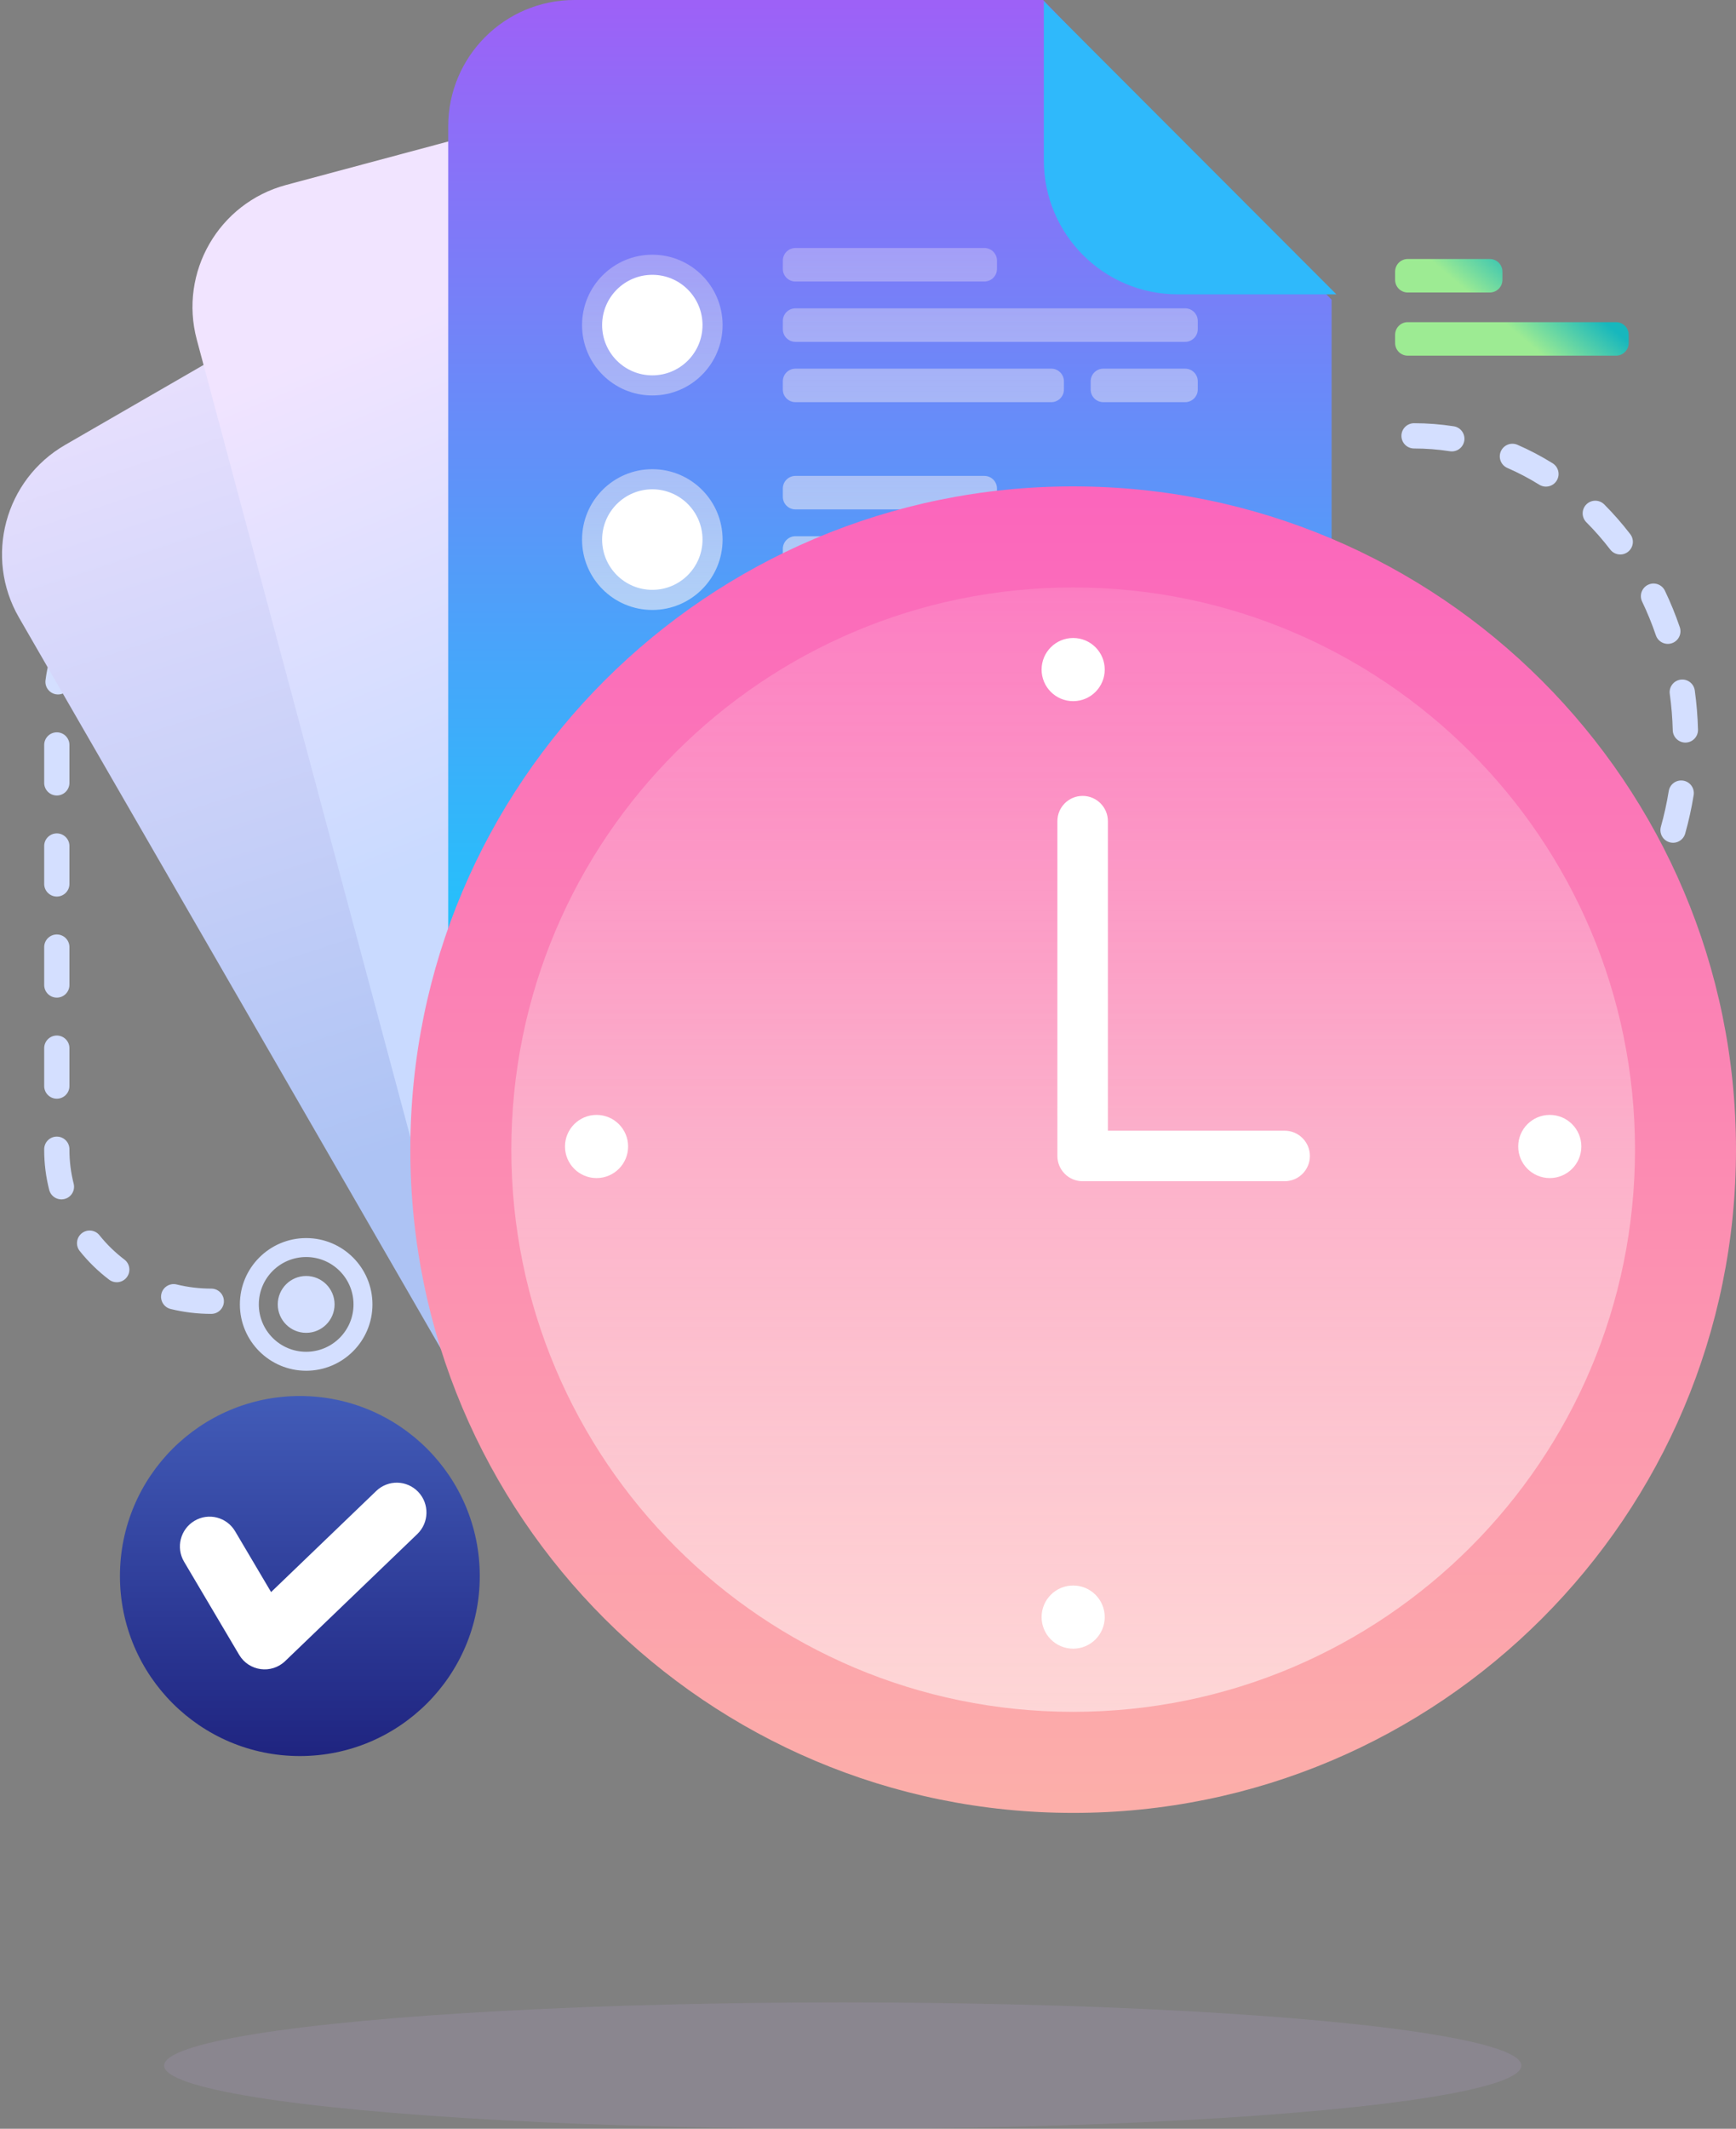 <?xml version="1.0" encoding="UTF-8"?>
<svg width="275px" height="337px" viewBox="0 0 275 337" version="1.1" xmlns="http://www.w3.org/2000/svg" xmlns:xlink="http://www.w3.org/1999/xlink">
    <rect x="0" y="0" width="275" height="337" fill="#808080" stroke="none"/>
    <title>time, data, clock@2x</title>
    <defs>
        <linearGradient x1="39.174%" y1="69.247%" x2="16.604%" y2="0%" id="linearGradient-1">
            <stop stop-color="#ADC3F4" offset="0%"></stop>
            <stop stop-color="#F1E4FF" offset="100%"></stop>
        </linearGradient>
        <linearGradient x1="20.968%" y1="58.773%" x2="28.955%" y2="34.969%" id="linearGradient-2">
            <stop stop-color="#A5FECB" offset="0%"></stop>
            <stop stop-color="#20BDFF" offset="100%"></stop>
        </linearGradient>
        <linearGradient x1="53.261%" y1="50%" x2="39.545%" y2="12.199%" id="linearGradient-3">
            <stop stop-color="#C9DAFF" offset="0%"></stop>
            <stop stop-color="#F1E4FF" offset="100%"></stop>
        </linearGradient>
        <linearGradient x1="20.968%" y1="66.662%" x2="28.955%" y2="21.454%" id="linearGradient-4">
            <stop stop-color="#A5FECB" offset="0%"></stop>
            <stop stop-color="#20BDFF" offset="100%"></stop>
        </linearGradient>
        <linearGradient x1="50%" y1="0%" x2="50%" y2="100%" id="linearGradient-5">
            <stop stop-color="#9D61F7" offset="0%"></stop>
            <stop stop-color="#00DEFC" offset="100%"></stop>
        </linearGradient>
        <linearGradient x1="50%" y1="-30.96%" x2="50%" y2="127.882%" id="linearGradient-6">
            <stop stop-color="#FFF2F2" stop-opacity="0.139" offset="0%"></stop>
            <stop stop-color="#FEFAF9" offset="100%"></stop>
        </linearGradient>
        <linearGradient x1="78.213%" y1="41.444%" x2="43.177%" y2="58.556%" id="linearGradient-7">
            <stop stop-color="#17B7BD" offset="0%"></stop>
            <stop stop-color="#9DEB93" offset="100%"></stop>
        </linearGradient>
        <linearGradient x1="50%" y1="0%" x2="50%" y2="100%" id="linearGradient-8">
            <stop stop-color="#FB65BC" offset="0%"></stop>
            <stop stop-color="#FCAFA9" offset="100%"></stop>
        </linearGradient>
        <linearGradient x1="50%" y1="0%" x2="50%" y2="184.707%" id="linearGradient-9">
            <stop stop-color="#FFF2F2" stop-opacity="0.139" offset="0%"></stop>
            <stop stop-color="#FEFAF9" offset="100%"></stop>
        </linearGradient>
        <linearGradient x1="50%" y1="-42.979%" x2="50%" y2="100%" id="linearGradient-10">
            <stop stop-color="#5174D0" offset="0%"></stop>
            <stop stop-color="#1F2480" offset="100%"></stop>
        </linearGradient>
    </defs>
    <g id="Page-1" stroke="none" stroke-width="1" fill="none" fill-rule="evenodd">
        <g id="Business---Icon-Illustration" transform="translate(-125, -1449)">
            <g id="time,-data,-clock" transform="translate(125, 1449)">
                <ellipse id="Shape" fill="#B6A0D1" fill-rule="nonzero" opacity="0.2" cx="133.5" cy="327" rx="107.5" ry="10"></ellipse>
                <path d="M33.469,204 C34.573,204 35.469,204.895 35.469,206 C35.469,207.105 34.573,208 33.469,208 C31.279,208 29.123,207.739 27.035,207.227 C25.962,206.964 25.305,205.881 25.568,204.809 C25.831,203.736 26.914,203.079 27.987,203.342 C29.764,203.778 31.601,204 33.469,204 Z M19.704,199.397 C20.584,200.065 20.756,201.319 20.088,202.199 C19.421,203.079 18.166,203.251 17.286,202.583 C15.552,201.268 13.989,199.745 12.635,198.053 C11.945,197.19 12.085,195.932 12.948,195.242 C13.81,194.552 15.069,194.692 15.759,195.554 C16.906,196.988 18.232,198.28 19.704,199.397 Z M11.669,187.379 C11.943,188.449 11.297,189.539 10.227,189.812 C9.157,190.086 8.068,189.44 7.794,188.37 C7.268,186.314 7,184.191 7,182.035 L7,181.934 C7,180.829 7.895,179.934 9,179.934 C10.105,179.934 11,180.829 11,181.934 L11,182.035 C11,183.856 11.226,185.646 11.669,187.379 Z M11,171.934 C11,173.038 10.105,173.934 9,173.934 C7.895,173.934 7,173.038 7,171.934 L7,165.934 C7,164.829 7.895,163.934 9,163.934 C10.105,163.934 11,164.829 11,165.934 L11,171.934 Z M11,155.934 C11,157.038 10.105,157.934 9,157.934 C7.895,157.934 7,157.038 7,155.934 L7,149.934 C7,148.829 7.895,147.934 9,147.934 C10.105,147.934 11,148.829 11,149.934 L11,155.934 Z M11,139.934 C11,141.038 10.105,141.934 9,141.934 C7.895,141.934 7,141.038 7,139.934 L7,133.934 C7,132.829 7.895,131.934 9,131.934 C10.105,131.934 11,132.829 11,133.934 L11,139.934 Z M11,123.934 C11,125.038 10.105,125.934 9,125.934 C7.895,125.934 7,125.038 7,123.934 L7,117.934 C7,116.829 7.895,115.934 9,115.934 C10.105,115.934 11,116.829 11,117.934 L11,123.934 Z M11.177,108.195 C11.036,109.291 10.034,110.064 8.938,109.924 C7.842,109.783 7.069,108.78 7.209,107.685 C7.489,105.513 8.045,103.4 8.86,101.386 C9.275,100.362 10.441,99.868 11.464,100.282 C12.488,100.697 12.982,101.863 12.568,102.887 C11.881,104.585 11.412,106.365 11.177,108.195 Z M17.706,95.312 C16.91,96.078 15.644,96.054 14.878,95.258 C14.112,94.463 14.136,93.196 14.932,92.43 C16.493,90.928 18.237,89.62 20.124,88.537 C21.082,87.987 22.304,88.318 22.854,89.277 C23.404,90.235 23.073,91.457 22.114,92.007 C20.512,92.926 19.031,94.037 17.706,95.312 Z M30.878,89.144 C29.781,89.267 28.791,88.477 28.668,87.38 C28.545,86.282 29.335,85.292 30.433,85.169 C31.436,85.057 32.449,85 33.469,85 L36.602,85 C37.706,85 38.602,85.895 38.602,87 C38.602,88.105 37.706,89 36.602,89 L33.469,89 C32.598,89 31.733,89.048 30.878,89.144 Z M46.602,89 C45.497,89 44.602,88.105 44.602,87 C44.602,85.895 45.497,85 46.602,85 L52.602,85 C53.706,85 54.602,85.895 54.602,87 C54.602,88.105 53.706,89 52.602,89 L46.602,89 Z M62.602,89 C61.497,89 60.602,88.105 60.602,87 C60.602,85.895 61.497,85 62.602,85 L68.602,85 C69.706,85 70.602,85.895 70.602,87 C70.602,88.105 69.706,89 68.602,89 L62.602,89 Z M48.5,211 C46.015,211 44,208.985 44,206.5 C44,204.015 46.015,202 48.5,202 C50.985,202 53,204.015 53,206.5 C53,208.985 50.985,211 48.5,211 Z M48.5,214 C52.642,214 56,210.642 56,206.5 C56,202.358 52.642,199 48.5,199 C44.358,199 41,202.358 41,206.5 C41,210.642 44.358,214 48.5,214 Z M48.5,217 C42.701,217 38,212.299 38,206.5 C38,200.701 42.701,196 48.5,196 C54.299,196 59,200.701 59,206.5 C59,212.299 54.299,217 48.5,217 Z M224,71 C222.895,71 222,70.105 222,69 C222,67.895 222.895,67 224,67 C226.117,67 228.217,67.163 230.289,67.485 C231.381,67.654 232.128,68.676 231.958,69.768 C231.789,70.859 230.767,71.607 229.675,71.437 C227.806,71.147 225.912,71 224,71 Z M238.785,74.083 C237.772,73.643 237.307,72.465 237.747,71.452 C238.187,70.439 239.365,69.974 240.378,70.414 C242.295,71.246 244.156,72.224 245.949,73.338 C246.887,73.922 247.175,75.155 246.591,76.093 C246.008,77.031 244.775,77.319 243.837,76.735 C242.209,75.723 240.522,74.837 238.785,74.083 Z M251.295,82.679 C250.514,81.897 250.516,80.631 251.297,79.85 C252.079,79.07 253.345,79.071 254.126,79.853 C255.591,81.321 256.969,82.895 258.249,84.562 C258.922,85.438 258.757,86.694 257.881,87.367 C257.005,88.039 255.749,87.874 255.077,86.998 C253.901,85.467 252.638,84.024 251.295,82.679 Z M260.131,95.243 C259.654,94.247 260.074,93.052 261.07,92.575 C262.066,92.097 263.26,92.517 263.738,93.513 C264.633,95.379 265.42,97.307 266.095,99.287 C266.452,100.332 265.893,101.469 264.848,101.825 C263.802,102.182 262.666,101.623 262.309,100.578 C261.685,98.747 260.958,96.966 260.131,95.243 Z M264.508,109.852 C264.356,108.758 265.119,107.747 266.213,107.595 C267.307,107.443 268.318,108.207 268.47,109.301 C268.754,111.345 268.925,113.415 268.98,115.503 C269.009,116.607 268.138,117.526 267.034,117.555 C265.93,117.584 265.011,116.713 264.982,115.609 C264.93,113.67 264.772,111.748 264.508,109.852 Z M264.345,125.236 C264.52,124.146 265.547,123.404 266.637,123.58 C267.728,123.756 268.469,124.782 268.294,125.873 C267.961,127.936 267.513,129.967 266.952,131.957 C266.653,133.021 265.548,133.64 264.485,133.34 C263.422,133.041 262.803,131.936 263.102,130.873 C263.621,129.03 264.036,127.148 264.345,125.236 Z M259.594,139.843 C260.096,138.859 261.301,138.469 262.285,138.972 C263.268,139.475 263.658,140.68 263.155,141.663 C262.202,143.529 261.141,145.325 259.98,147.039 C259.36,147.954 258.117,148.193 257.202,147.574 C256.288,146.955 256.048,145.711 256.668,144.796 C257.737,143.218 258.714,141.563 259.594,139.843 Z M250.497,152.1 C251.298,151.338 252.563,151.37 253.325,152.17 C254.086,152.971 254.055,154.237 253.254,154.998 C251.727,156.451 250.114,157.789 248.425,159.004 C247.529,159.649 246.279,159.444 245.634,158.548 C244.989,157.651 245.193,156.401 246.09,155.756 C247.629,154.649 249.102,153.427 250.497,152.1 Z M237.799,160.329 C238.824,159.918 239.988,160.415 240.4,161.441 C240.811,162.466 240.313,163.63 239.288,164.041 C237.33,164.827 235.322,165.461 233.274,165.937 C232.199,166.187 231.123,165.518 230.873,164.442 C230.623,163.367 231.292,162.291 232.368,162.041 C234.216,161.611 236.029,161.039 237.799,160.329 Z M222.84,163 C223.945,163 224.84,163.895 224.84,165 C224.84,166.105 223.945,167 222.84,167 L216.84,167 C215.736,167 214.84,166.105 214.84,165 C214.84,163.895 215.736,163 216.84,163 L222.84,163 Z M206.84,163 C207.945,163 208.84,163.895 208.84,165 C208.84,166.105 207.945,167 206.84,167 L200.84,167 C199.736,167 198.84,166.105 198.84,165 C198.84,163.895 199.736,163 200.84,163 L206.84,163 Z" id="Shape" fill="#D4DFFF" fill-rule="nonzero"></path>
                <path d="M10.321,70.433 L74.546,33.353 L137.757,51.545 L199.401,158.314 C204.923,167.88 201.646,180.112 192.08,185.635 L105.644,235.539 C96.078,241.061 83.846,237.784 78.323,228.218 L3,97.754 C-2.523,88.188 0.755,75.956 10.321,70.433 Z" id="Shape" fill="url(#linearGradient-1)"></path>
                <path d="M74.739,33.481 L137.988,50.429 L116.235,62.988 C106.103,68.837 93.148,65.366 87.298,55.234 L74.739,33.481 Z" id="Shape" fill="url(#linearGradient-2)" fill-rule="nonzero"></path>
                <path d="M45.319,29.283 L116.953,10.088 L173.302,44.021 L205.211,163.106 C208.069,173.776 201.738,184.742 191.068,187.601 L94.662,213.433 C83.992,216.292 73.026,209.961 70.167,199.291 L31.176,53.778 C28.318,43.108 34.649,32.141 45.319,29.283 Z" id="Shape" fill="url(#linearGradient-3)"></path>
                <path d="M117.106,10.262 L173.814,43.002 L149.551,49.503 C138.251,52.531 126.635,45.825 123.607,34.525 L117.106,10.262 Z" id="Shape" fill="url(#linearGradient-4)" fill-rule="nonzero"></path>
                <path d="M91,0 L165.25,0 L210.94,47.448 L210.94,171 C210.94,182.046 201.986,191 190.94,191 L91,191 C79.954,191 71,182.046 71,171 L71,20 C71,8.954 79.954,0 91,0 Z" id="Shape" fill="url(#linearGradient-5)"></path>
                <path d="M103.335,96.561 C97.187,96.561 92.203,91.573 92.203,85.419 C92.203,79.266 97.187,74.278 103.335,74.278 C109.482,74.278 114.466,79.266 114.466,85.419 C114.466,91.573 109.482,96.561 103.335,96.561 Z M126.008,39.261 L155.932,39.261 C157.037,39.261 157.932,40.157 157.932,41.261 L157.932,42.567 C157.932,43.671 157.037,44.567 155.932,44.567 L126.008,44.567 C124.903,44.567 124.008,43.671 124.008,42.567 L124.008,41.261 C124.008,40.157 124.903,39.261 126.008,39.261 Z M126.008,48.811 L187.737,48.811 C188.841,48.811 189.737,49.707 189.737,50.811 L189.737,52.117 C189.737,53.221 188.841,54.117 187.737,54.117 L126.008,54.117 C124.903,54.117 124.008,53.221 124.008,52.117 L124.008,50.811 C124.008,49.707 124.903,48.811 126.008,48.811 Z M126.008,58.361 L166.534,58.361 C167.638,58.361 168.534,59.257 168.534,60.361 L168.534,61.667 C168.534,62.771 167.638,63.667 166.534,63.667 L126.008,63.667 C124.903,63.667 124.008,62.771 124.008,61.667 L124.008,60.361 C124.008,59.257 124.903,58.361 126.008,58.361 Z M174.774,58.361 L187.737,58.361 C188.841,58.361 189.737,59.257 189.737,60.361 L189.737,61.667 C189.737,62.771 188.841,63.667 187.737,63.667 L174.774,63.667 C173.67,63.667 172.774,62.771 172.774,61.667 L172.774,60.361 C172.774,59.257 173.67,58.361 174.774,58.361 Z M126.008,75.339 L155.932,75.339 C157.037,75.339 157.932,76.234 157.932,77.339 L157.932,78.644 C157.932,79.749 157.037,80.644 155.932,80.644 L126.008,80.644 C124.903,80.644 124.008,79.749 124.008,78.644 L124.008,77.339 C124.008,76.234 124.903,75.339 126.008,75.339 Z M126.008,84.889 L187.737,84.889 C188.841,84.889 189.737,85.784 189.737,86.889 L189.737,88.194 C189.737,89.299 188.841,90.194 187.737,90.194 L126.008,90.194 C124.903,90.194 124.008,89.299 124.008,88.194 L124.008,86.889 C124.008,85.784 124.903,84.889 126.008,84.889 Z M126.008,94.439 L187.737,94.439 C188.841,94.439 189.737,95.334 189.737,96.439 L189.737,97.744 C189.737,98.849 188.841,99.744 187.737,99.744 L126.008,99.744 C124.903,99.744 124.008,98.849 124.008,97.744 L124.008,96.439 C124.008,95.334 124.903,94.439 126.008,94.439 Z M126.008,102.928 L187.737,102.928 C188.841,102.928 189.737,103.823 189.737,104.928 L189.737,106.233 C189.737,107.338 188.841,108.233 187.737,108.233 L126.008,108.233 C124.903,108.233 124.008,107.338 124.008,106.233 L124.008,104.928 C124.008,103.823 124.903,102.928 126.008,102.928 Z M101.744,149.617 C96.475,149.617 92.203,145.341 92.203,140.067 C92.203,134.792 96.475,130.517 101.744,130.517 C107.014,130.517 111.286,134.792 111.286,140.067 C111.286,145.341 107.014,149.617 101.744,149.617 Z M126.008,127.333 L155.932,127.333 C157.037,127.333 157.932,128.229 157.932,129.333 L157.932,130.639 C157.932,131.743 157.037,132.639 155.932,132.639 L126.008,132.639 C124.903,132.639 124.008,131.743 124.008,130.639 L124.008,129.333 C124.008,128.229 124.903,127.333 126.008,127.333 Z M126.008,136.883 L187.737,136.883 C188.841,136.883 189.737,137.779 189.737,138.883 L189.737,140.189 C189.737,141.293 188.841,142.189 187.737,142.189 L126.008,142.189 C124.903,142.189 124.008,141.293 124.008,140.189 L124.008,138.883 C124.008,137.779 124.903,136.883 126.008,136.883 Z M126.008,146.433 L166.534,146.433 C167.638,146.433 168.534,147.329 168.534,148.433 L168.534,149.739 C168.534,150.843 167.638,151.739 166.534,151.739 L126.008,151.739 C124.903,151.739 124.008,150.843 124.008,149.739 L124.008,148.433 C124.008,147.329 124.903,146.433 126.008,146.433 Z M174.774,146.433 L187.737,146.433 C188.841,146.433 189.737,147.329 189.737,148.433 L189.737,149.739 C189.737,150.843 188.841,151.739 187.737,151.739 L174.774,151.739 C173.67,151.739 172.774,150.843 172.774,149.739 L172.774,148.433 C172.774,147.329 173.67,146.433 174.774,146.433 Z M103.335,62.606 C97.187,62.606 92.203,57.617 92.203,51.464 C92.203,45.311 97.187,40.322 103.335,40.322 C109.482,40.322 114.466,45.311 114.466,51.464 C114.466,57.617 109.482,62.606 103.335,62.606 Z" id="Shape" fill="url(#linearGradient-6)" opacity="0.966"></path>
                <path d="M103.335,93.378 C98.943,93.378 95.383,89.815 95.383,85.419 C95.383,81.024 98.943,77.461 103.335,77.461 C107.726,77.461 111.286,81.024 111.286,85.419 C111.286,89.815 107.726,93.378 103.335,93.378 Z M103.335,59.422 C98.943,59.422 95.383,55.859 95.383,51.464 C95.383,47.069 98.943,43.506 103.335,43.506 C107.726,43.506 111.286,47.069 111.286,51.464 C111.286,55.859 107.726,59.422 103.335,59.422 Z" id="Shape" fill="#FFFFFF" fill-rule="nonzero"></path>
                <path d="M165.353,0.208 L211.699,46.595 L186.556,46.595 C174.846,46.595 165.353,37.094 165.353,25.373 L165.353,0.208 Z" id="Shape" fill="#2FB9FB" fill-rule="nonzero"></path>
                <path d="M223,41 L236,41 C237.105,41 238,41.895 238,43 L238,44.306 C238,45.41 237.105,46.306 236,46.306 L223,46.306 C221.895,46.306 221,45.41 221,44.306 L221,43 C221,41.895 221.895,41 223,41 Z M223,51 L256,51 C257.105,51 258,51.895 258,53 L258,54.306 C258,55.41 257.105,56.306 256,56.306 L223,56.306 C221.895,56.306 221,55.41 221,54.306 L221,53 C221,51.895 221.895,51 223,51 Z" id="Shape" fill="url(#linearGradient-7)"></path>
                <path d="M109,165 L122,165 C123.105,165 124,165.895 124,167 L124,168.306 C124,169.41 123.105,170.306 122,170.306 L109,170.306 C107.895,170.306 107,169.41 107,168.306 L107,167 C107,165.895 107.895,165 109,165 Z" id="Shape" fill="#FFE988" fill-rule="nonzero"></path>
                <path d="M109,175 L142,175 C143.105,175 144,175.895 144,177 L144,178.306 C144,179.41 143.105,180.306 142,180.306 L109,180.306 C107.895,180.306 107,179.41 107,178.306 L107,177 C107,175.895 107.895,175 109,175 Z" id="Shape" fill="#A5FECB" fill-rule="nonzero"></path>
                <circle id="Shape" fill="#FFE77D" fill-rule="nonzero" cx="177.5" cy="165.5" r="4.5"></circle>
                <path d="M170,287 C112.01,287 65,239.99 65,182 C65,124.01 112.01,77 170,77 C227.99,77 275,124.01 275,182 C275,239.99 227.99,287 170,287 Z" id="Shape" fill="url(#linearGradient-8)"></path>
                <path d="M170,271 C219.153,271 259,231.153 259,182 C259,132.847 219.153,93 170,93 C120.847,93 81,132.847 81,182 C81,231.153 120.847,271 170,271 Z" id="Shape" fill="url(#linearGradient-9)" opacity="0.966"></path>
                <path d="M175.5,179 L203.5,179 C205.709,179 207.5,180.791 207.5,183 C207.5,185.209 205.709,187 203.5,187 L171.5,187 C169.291,187 167.5,185.209 167.5,183 L167.5,130 C167.5,127.791 169.291,126 171.5,126 C173.709,126 175.5,127.791 175.5,130 L175.5,179 L175.5,179 Z M170,111 C167.239,111 165,108.761 165,106 C165,103.239 167.239,101 170,101 C172.761,101 175,103.239 175,106 C175,108.761 172.761,111 170,111 Z M170,261 C167.239,261 165,258.761 165,256 C165,253.239 167.239,251 170,251 C172.761,251 175,253.239 175,256 C175,258.761 172.761,261 170,261 Z M240.5,181.5 C240.5,178.739 242.739,176.5 245.5,176.5 C248.261,176.5 250.5,178.739 250.5,181.5 C250.5,184.261 248.261,186.5 245.5,186.5 C242.739,186.5 240.5,184.261 240.5,181.5 Z M89.5,181.5 C89.5,178.739 91.739,176.5 94.5,176.5 C97.261,176.5 99.5,178.739 99.5,181.5 C99.5,184.261 97.261,186.5 94.5,186.5 C91.739,186.5 89.5,184.261 89.5,181.5 Z" id="Shape" fill="#FFFFFF" fill-rule="nonzero"></path>
                <circle id="Shape" fill="url(#linearGradient-10)" cx="47.5" cy="249.5" r="28.5"></circle>
                <path d="M59.603,236.032 C61.48,234.229 64.456,234.296 66.251,236.18 C68.046,238.064 67.98,241.053 66.104,242.856 L45.173,262.967 C42.988,265.067 39.426,264.579 37.881,261.968 L29.161,247.236 C27.834,244.995 28.568,242.097 30.8,240.765 C33.032,239.432 35.917,240.169 37.244,242.411 L42.943,252.04 L59.603,236.032 Z" id="Shape" fill="#FFFFFF" fill-rule="nonzero"></path>
            </g>
        </g>
    </g>
</svg>